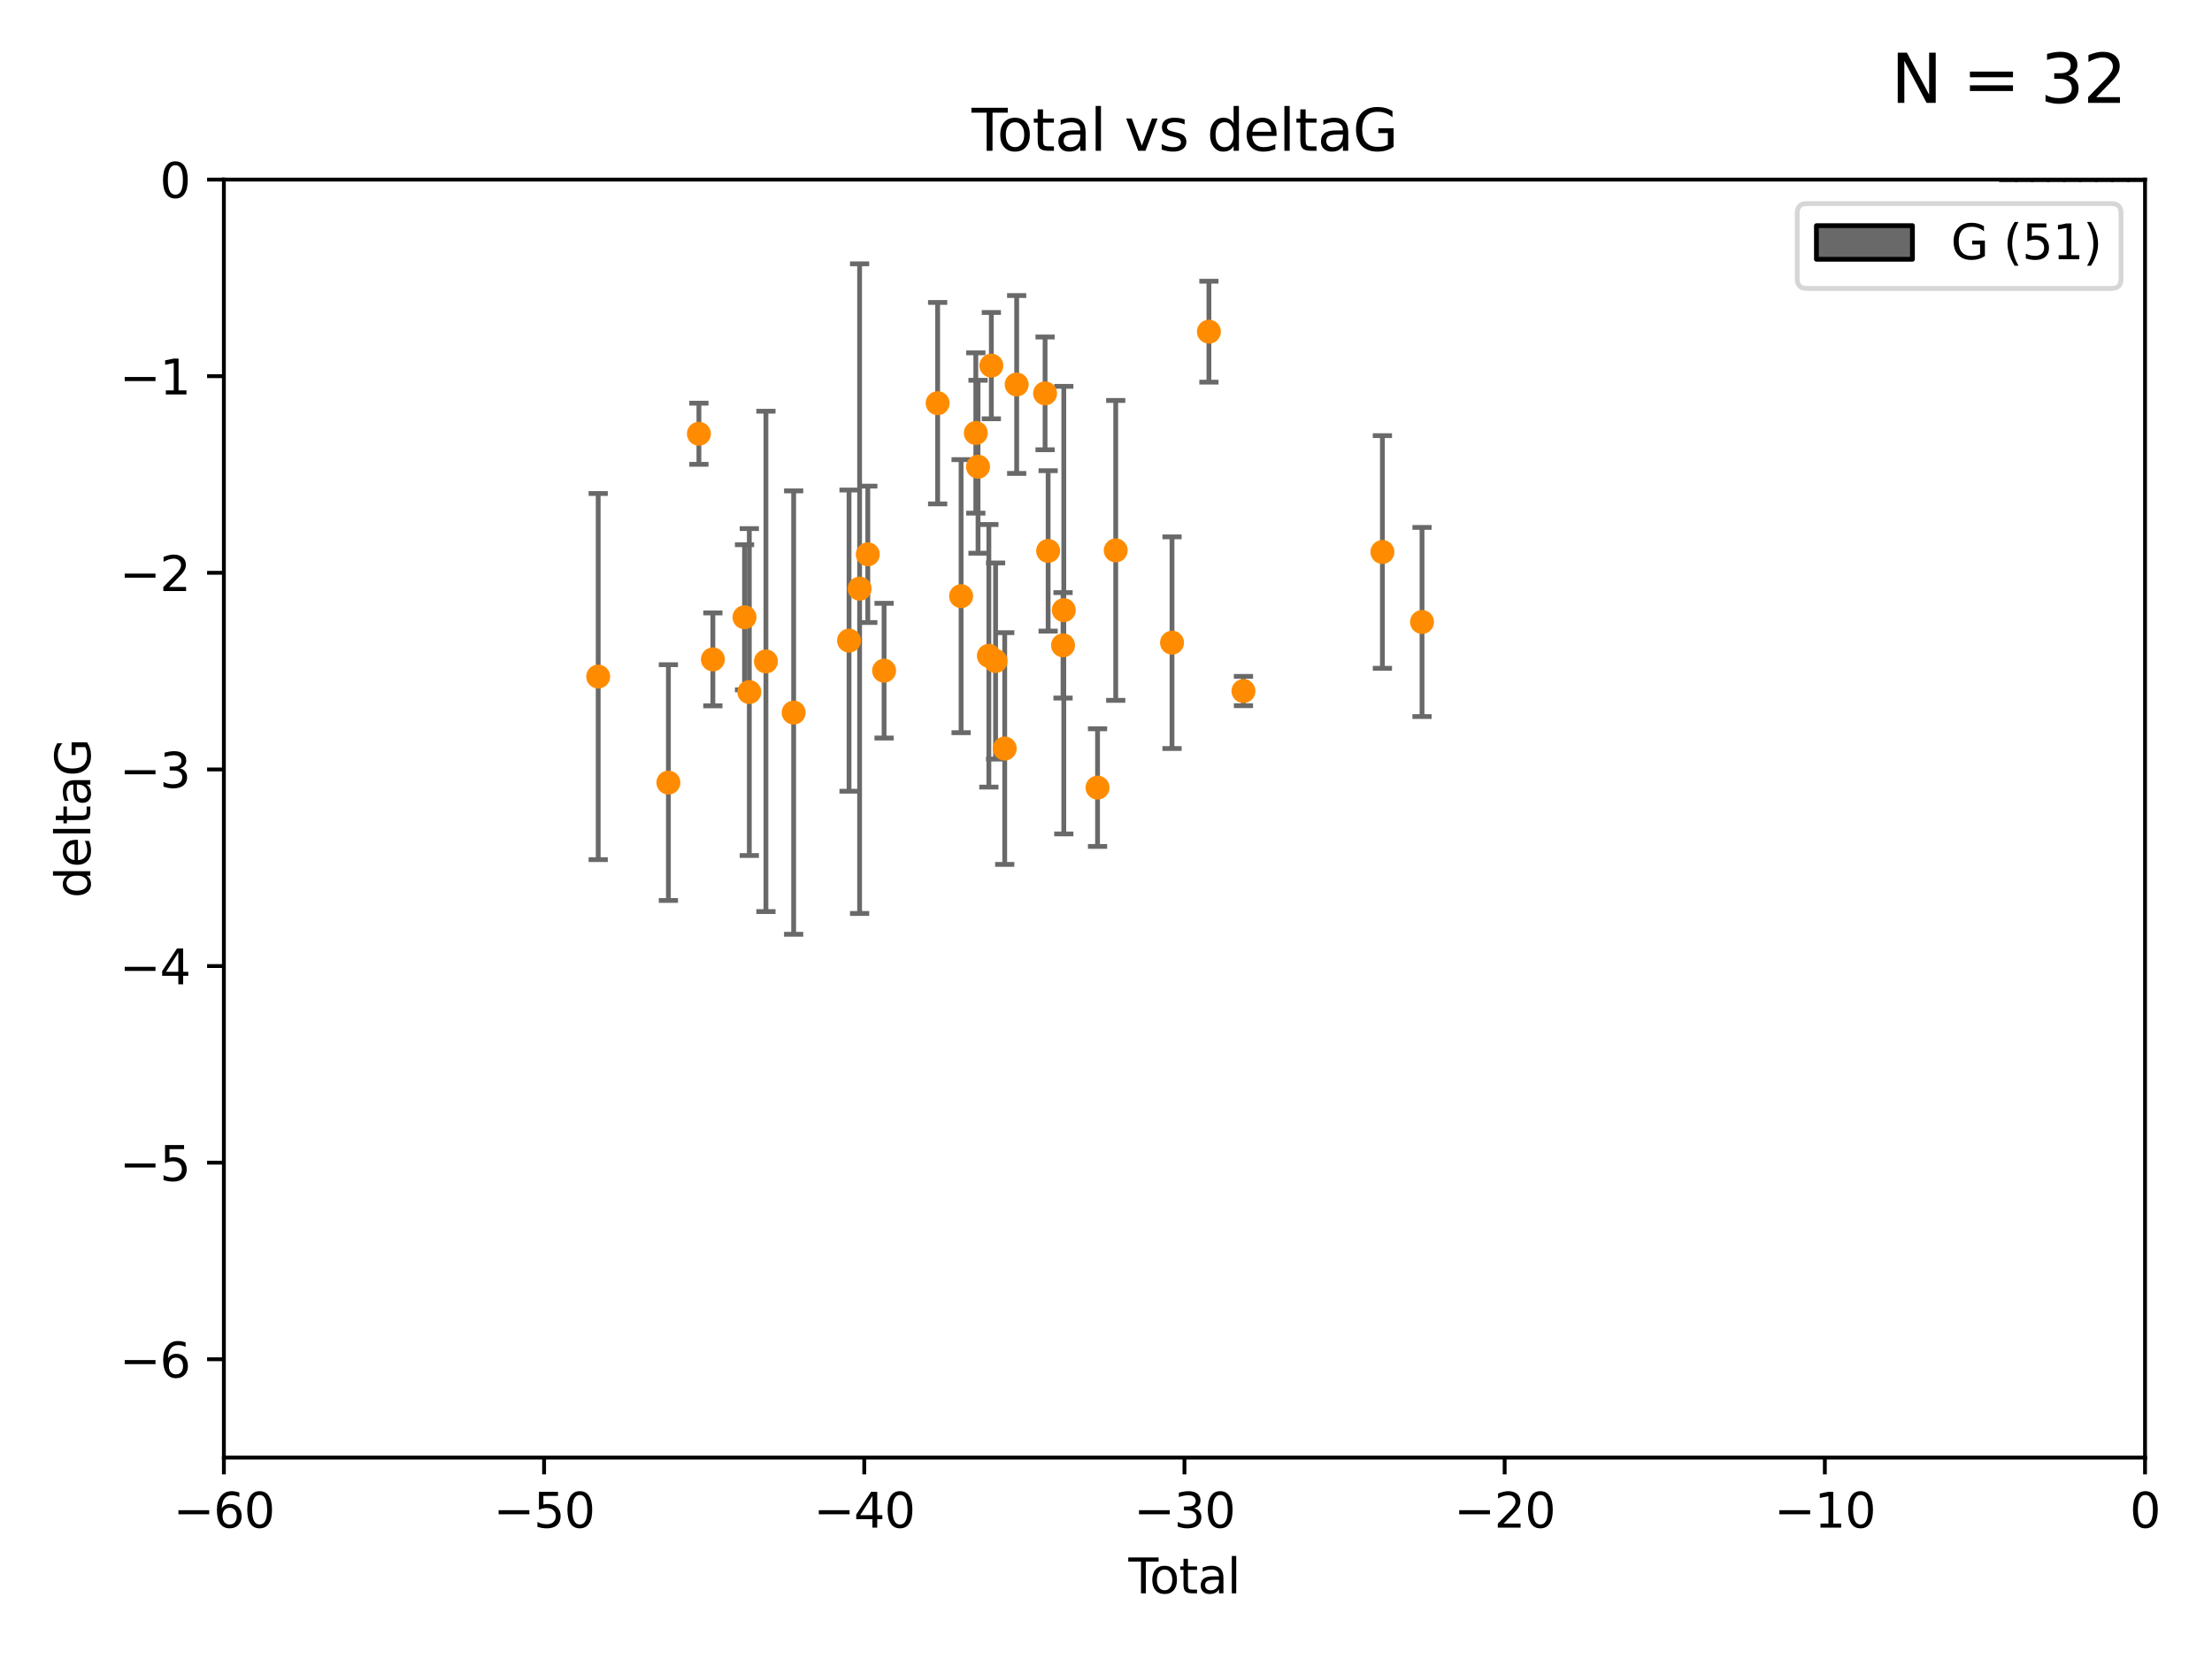 <?xml version="1.0" encoding="utf-8" standalone="no"?>
<!DOCTYPE svg PUBLIC "-//W3C//DTD SVG 1.1//EN"
  "http://www.w3.org/Graphics/SVG/1.1/DTD/svg11.dtd">
<svg xmlns:xlink="http://www.w3.org/1999/xlink" width="460.8pt" height="345.6pt" viewBox="0 0 460.8 345.6" xmlns="http://www.w3.org/2000/svg" version="1.1">
 <defs>
  <style type="text/css">*{stroke-linejoin: round; stroke-linecap: butt}</style>
 </defs>
 <g id="figure_1">
  <g id="patch_1">
   <path d="M 0 345.6 
L 460.8 345.6 
L 460.8 0 
L 0 0 
z
" style="fill: #ffffff"/>
  </g>
  <g id="axes_1">
   <g id="patch_2">
    <path d="M 46.64 303.64 
L 446.85 303.64 
L 446.85 37.411 
L 46.64 37.411 
z
" style="fill: #ffffff"/>
   </g>
   <g id="patch_3">
    <path d="M 416.675 37.411 
L 420.01 37.411 
L 420.01 37.411 
L 416.675 37.411 
z
" clip-path="url(#p5a2408b4a4)" style="fill: #696969; stroke: #000000; stroke-linejoin: miter"/>
   </g>
   <g id="patch_4">
    <path d="M 420.01 37.411 
L 423.345 37.411 
L 423.345 -945.587 
L 420.01 -945.587 
z
" clip-path="url(#p5a2408b4a4)" style="fill: #696969; stroke: #000000; stroke-linejoin: miter"/>
   </g>
   <g id="patch_5">
    <path d="M 423.345 37.411 
L 426.68 37.411 
L 426.68 -372.172 
L 423.345 -372.172 
z
" clip-path="url(#p5a2408b4a4)" style="fill: #696969; stroke: #000000; stroke-linejoin: miter"/>
   </g>
   <g id="patch_6">
    <path d="M 426.68 37.411 
L 430.015 37.411 
L 430.015 -167.38 
L 426.68 -167.38 
z
" clip-path="url(#p5a2408b4a4)" style="fill: #696969; stroke: #000000; stroke-linejoin: miter"/>
   </g>
   <g id="patch_7">
    <path d="M 430.015 37.411 
L 433.35 37.411 
L 433.35 -85.464 
L 430.015 -85.464 
z
" clip-path="url(#p5a2408b4a4)" style="fill: #696969; stroke: #000000; stroke-linejoin: miter"/>
   </g>
   <g id="patch_8">
    <path d="M 433.35 37.411 
L 436.685 37.411 
L 436.685 -44.505 
L 433.35 -44.505 
z
" clip-path="url(#p5a2408b4a4)" style="fill: #696969; stroke: #000000; stroke-linejoin: miter"/>
   </g>
   <g id="patch_9">
    <path d="M 436.685 37.411 
L 440.02 37.411 
L 440.02 -44.505 
L 436.685 -44.505 
z
" clip-path="url(#p5a2408b4a4)" style="fill: #696969; stroke: #000000; stroke-linejoin: miter"/>
   </g>
   <g id="patch_10">
    <path d="M 440.02 37.411 
L 443.355 37.411 
L 443.355 -44.505 
L 440.02 -44.505 
z
" clip-path="url(#p5a2408b4a4)" style="fill: #696969; stroke: #000000; stroke-linejoin: miter"/>
   </g>
   <g id="patch_11">
    <path d="M 443.355 37.411 
L 446.691 37.411 
L 446.691 -85.464 
L 443.355 -85.464 
z
" clip-path="url(#p5a2408b4a4)" style="fill: #696969; stroke: #000000; stroke-linejoin: miter"/>
   </g>
   <g id="PathCollection_1">
    <defs>
     <path id="m3e7335b41a" d="M 0 1.118 
C 0.297 1.118 0.581 1 0.791 0.791 
C 1 0.581 1.118 0.297 1.118 0 
C 1.118 -0.297 1 -0.581 0.791 -0.791 
C 0.581 -1 0.297 -1.118 0 -1.118 
C -0.297 -1.118 -0.581 -1 -0.791 -0.791 
C -1 -0.581 -1.118 -0.297 -1.118 0 
C -1.118 0.297 -1 0.581 -0.791 0.791 
C -0.581 1 -0.297 1.118 0 1.118 
z
" style="stroke: #ff8c00"/>
    </defs>
    <g clip-path="url(#p5a2408b4a4)">
     <use xlink:href="#m3e7335b41a" x="124.615" y="140.944" style="fill: #ff8c00; stroke: #ff8c00"/>
     <use xlink:href="#m3e7335b41a" x="139.238" y="163.027" style="fill: #ff8c00; stroke: #ff8c00"/>
     <use xlink:href="#m3e7335b41a" x="145.596" y="90.356" style="fill: #ff8c00; stroke: #ff8c00"/>
     <use xlink:href="#m3e7335b41a" x="148.505" y="137.361" style="fill: #ff8c00; stroke: #ff8c00"/>
     <use xlink:href="#m3e7335b41a" x="155.1" y="128.589" style="fill: #ff8c00; stroke: #ff8c00"/>
     <use xlink:href="#m3e7335b41a" x="156.096" y="144.168" style="fill: #ff8c00; stroke: #ff8c00"/>
     <use xlink:href="#m3e7335b41a" x="159.559" y="137.783" style="fill: #ff8c00; stroke: #ff8c00"/>
     <use xlink:href="#m3e7335b41a" x="165.332" y="148.445" style="fill: #ff8c00; stroke: #ff8c00"/>
     <use xlink:href="#m3e7335b41a" x="176.872" y="133.454" style="fill: #ff8c00; stroke: #ff8c00"/>
     <use xlink:href="#m3e7335b41a" x="179.071" y="122.627" style="fill: #ff8c00; stroke: #ff8c00"/>
     <use xlink:href="#m3e7335b41a" x="180.778" y="115.476" style="fill: #ff8c00; stroke: #ff8c00"/>
     <use xlink:href="#m3e7335b41a" x="184.171" y="139.714" style="fill: #ff8c00; stroke: #ff8c00"/>
     <use xlink:href="#m3e7335b41a" x="195.329" y="83.988" style="fill: #ff8c00; stroke: #ff8c00"/>
     <use xlink:href="#m3e7335b41a" x="200.215" y="124.187" style="fill: #ff8c00; stroke: #ff8c00"/>
     <use xlink:href="#m3e7335b41a" x="203.279" y="90.2" style="fill: #ff8c00; stroke: #ff8c00"/>
     <use xlink:href="#m3e7335b41a" x="203.742" y="97.228" style="fill: #ff8c00; stroke: #ff8c00"/>
     <use xlink:href="#m3e7335b41a" x="206" y="136.616" style="fill: #ff8c00; stroke: #ff8c00"/>
     <use xlink:href="#m3e7335b41a" x="206.515" y="76.167" style="fill: #ff8c00; stroke: #ff8c00"/>
     <use xlink:href="#m3e7335b41a" x="207.399" y="137.699" style="fill: #ff8c00; stroke: #ff8c00"/>
     <use xlink:href="#m3e7335b41a" x="209.301" y="155.934" style="fill: #ff8c00; stroke: #ff8c00"/>
     <use xlink:href="#m3e7335b41a" x="211.791" y="80.094" style="fill: #ff8c00; stroke: #ff8c00"/>
     <use xlink:href="#m3e7335b41a" x="217.709" y="81.947" style="fill: #ff8c00; stroke: #ff8c00"/>
     <use xlink:href="#m3e7335b41a" x="218.346" y="114.764" style="fill: #ff8c00; stroke: #ff8c00"/>
     <use xlink:href="#m3e7335b41a" x="221.45" y="134.434" style="fill: #ff8c00; stroke: #ff8c00"/>
     <use xlink:href="#m3e7335b41a" x="221.608" y="127.102" style="fill: #ff8c00; stroke: #ff8c00"/>
     <use xlink:href="#m3e7335b41a" x="228.638" y="164.072" style="fill: #ff8c00; stroke: #ff8c00"/>
     <use xlink:href="#m3e7335b41a" x="232.427" y="114.66" style="fill: #ff8c00; stroke: #ff8c00"/>
     <use xlink:href="#m3e7335b41a" x="244.154" y="133.882" style="fill: #ff8c00; stroke: #ff8c00"/>
     <use xlink:href="#m3e7335b41a" x="251.841" y="69.093" style="fill: #ff8c00; stroke: #ff8c00"/>
     <use xlink:href="#m3e7335b41a" x="259.034" y="143.954" style="fill: #ff8c00; stroke: #ff8c00"/>
     <use xlink:href="#m3e7335b41a" x="287.981" y="114.987" style="fill: #ff8c00; stroke: #ff8c00"/>
     <use xlink:href="#m3e7335b41a" x="296.234" y="129.571" style="fill: #ff8c00; stroke: #ff8c00"/>
    </g>
   </g>
   <g id="matplotlib.axis_1">
    <g id="xtick_1">
     <g id="line2d_1">
      <defs>
       <path id="m10e25fdb58" d="M 0 0 
L 0 3.5 
" style="stroke: #000000; stroke-width: 0.8"/>
      </defs>
      <g>
       <use xlink:href="#m10e25fdb58" x="46.64" y="303.64" style="stroke: #000000; stroke-width: 0.8"/>
      </g>
     </g>
     <g id="text_1">
      <!-- −60 -->
      <g transform="translate(36.088 318.238)scale(0.1 -0.1)">
       <defs>
        <path id="DejaVuSans-2212" d="M 678 2272 
L 4684 2272 
L 4684 1741 
L 678 1741 
L 678 2272 
z
" transform="scale(0.016)"/>
        <path id="DejaVuSans-36" d="M 2113 2584 
Q 1688 2584 1439 2293 
Q 1191 2003 1191 1497 
Q 1191 994 1439 701 
Q 1688 409 2113 409 
Q 2538 409 2786 701 
Q 3034 994 3034 1497 
Q 3034 2003 2786 2293 
Q 2538 2584 2113 2584 
z
M 3366 4563 
L 3366 3988 
Q 3128 4100 2886 4159 
Q 2644 4219 2406 4219 
Q 1781 4219 1451 3797 
Q 1122 3375 1075 2522 
Q 1259 2794 1537 2939 
Q 1816 3084 2150 3084 
Q 2853 3084 3261 2657 
Q 3669 2231 3669 1497 
Q 3669 778 3244 343 
Q 2819 -91 2113 -91 
Q 1303 -91 875 529 
Q 447 1150 447 2328 
Q 447 3434 972 4092 
Q 1497 4750 2381 4750 
Q 2619 4750 2861 4703 
Q 3103 4656 3366 4563 
z
" transform="scale(0.016)"/>
        <path id="DejaVuSans-30" d="M 2034 4250 
Q 1547 4250 1301 3770 
Q 1056 3291 1056 2328 
Q 1056 1369 1301 889 
Q 1547 409 2034 409 
Q 2525 409 2770 889 
Q 3016 1369 3016 2328 
Q 3016 3291 2770 3770 
Q 2525 4250 2034 4250 
z
M 2034 4750 
Q 2819 4750 3233 4129 
Q 3647 3509 3647 2328 
Q 3647 1150 3233 529 
Q 2819 -91 2034 -91 
Q 1250 -91 836 529 
Q 422 1150 422 2328 
Q 422 3509 836 4129 
Q 1250 4750 2034 4750 
z
" transform="scale(0.016)"/>
       </defs>
       <use xlink:href="#DejaVuSans-2212"/>
       <use xlink:href="#DejaVuSans-36" x="83.789"/>
       <use xlink:href="#DejaVuSans-30" x="147.412"/>
      </g>
     </g>
    </g>
    <g id="xtick_2">
     <g id="line2d_2">
      <g>
       <use xlink:href="#m10e25fdb58" x="113.342" y="303.64" style="stroke: #000000; stroke-width: 0.8"/>
      </g>
     </g>
     <g id="text_2">
      <!-- −50 -->
      <g transform="translate(102.789 318.238)scale(0.1 -0.1)">
       <defs>
        <path id="DejaVuSans-35" d="M 691 4666 
L 3169 4666 
L 3169 4134 
L 1269 4134 
L 1269 2991 
Q 1406 3038 1543 3061 
Q 1681 3084 1819 3084 
Q 2600 3084 3056 2656 
Q 3513 2228 3513 1497 
Q 3513 744 3044 326 
Q 2575 -91 1722 -91 
Q 1428 -91 1123 -41 
Q 819 9 494 109 
L 494 744 
Q 775 591 1075 516 
Q 1375 441 1709 441 
Q 2250 441 2565 725 
Q 2881 1009 2881 1497 
Q 2881 1984 2565 2268 
Q 2250 2553 1709 2553 
Q 1456 2553 1204 2497 
Q 953 2441 691 2322 
L 691 4666 
z
" transform="scale(0.016)"/>
       </defs>
       <use xlink:href="#DejaVuSans-2212"/>
       <use xlink:href="#DejaVuSans-35" x="83.789"/>
       <use xlink:href="#DejaVuSans-30" x="147.412"/>
      </g>
     </g>
    </g>
    <g id="xtick_3">
     <g id="line2d_3">
      <g>
       <use xlink:href="#m10e25fdb58" x="180.043" y="303.64" style="stroke: #000000; stroke-width: 0.8"/>
      </g>
     </g>
     <g id="text_3">
      <!-- −40 -->
      <g transform="translate(169.491 318.238)scale(0.1 -0.1)">
       <defs>
        <path id="DejaVuSans-34" d="M 2419 4116 
L 825 1625 
L 2419 1625 
L 2419 4116 
z
M 2253 4666 
L 3047 4666 
L 3047 1625 
L 3713 1625 
L 3713 1100 
L 3047 1100 
L 3047 0 
L 2419 0 
L 2419 1100 
L 313 1100 
L 313 1709 
L 2253 4666 
z
" transform="scale(0.016)"/>
       </defs>
       <use xlink:href="#DejaVuSans-2212"/>
       <use xlink:href="#DejaVuSans-34" x="83.789"/>
       <use xlink:href="#DejaVuSans-30" x="147.412"/>
      </g>
     </g>
    </g>
    <g id="xtick_4">
     <g id="line2d_4">
      <g>
       <use xlink:href="#m10e25fdb58" x="246.745" y="303.64" style="stroke: #000000; stroke-width: 0.8"/>
      </g>
     </g>
     <g id="text_4">
      <!-- −30 -->
      <g transform="translate(236.193 318.238)scale(0.1 -0.1)">
       <defs>
        <path id="DejaVuSans-33" d="M 2597 2516 
Q 3050 2419 3304 2112 
Q 3559 1806 3559 1356 
Q 3559 666 3084 287 
Q 2609 -91 1734 -91 
Q 1441 -91 1130 -33 
Q 819 25 488 141 
L 488 750 
Q 750 597 1062 519 
Q 1375 441 1716 441 
Q 2309 441 2620 675 
Q 2931 909 2931 1356 
Q 2931 1769 2642 2001 
Q 2353 2234 1838 2234 
L 1294 2234 
L 1294 2753 
L 1863 2753 
Q 2328 2753 2575 2939 
Q 2822 3125 2822 3475 
Q 2822 3834 2567 4026 
Q 2313 4219 1838 4219 
Q 1578 4219 1281 4162 
Q 984 4106 628 3988 
L 628 4550 
Q 988 4650 1302 4700 
Q 1616 4750 1894 4750 
Q 2613 4750 3031 4423 
Q 3450 4097 3450 3541 
Q 3450 3153 3228 2886 
Q 3006 2619 2597 2516 
z
" transform="scale(0.016)"/>
       </defs>
       <use xlink:href="#DejaVuSans-2212"/>
       <use xlink:href="#DejaVuSans-33" x="83.789"/>
       <use xlink:href="#DejaVuSans-30" x="147.412"/>
      </g>
     </g>
    </g>
    <g id="xtick_5">
     <g id="line2d_5">
      <g>
       <use xlink:href="#m10e25fdb58" x="313.447" y="303.64" style="stroke: #000000; stroke-width: 0.8"/>
      </g>
     </g>
     <g id="text_5">
      <!-- −20 -->
      <g transform="translate(302.894 318.238)scale(0.1 -0.1)">
       <defs>
        <path id="DejaVuSans-32" d="M 1228 531 
L 3431 531 
L 3431 0 
L 469 0 
L 469 531 
Q 828 903 1448 1529 
Q 2069 2156 2228 2338 
Q 2531 2678 2651 2914 
Q 2772 3150 2772 3378 
Q 2772 3750 2511 3984 
Q 2250 4219 1831 4219 
Q 1534 4219 1204 4116 
Q 875 4013 500 3803 
L 500 4441 
Q 881 4594 1212 4672 
Q 1544 4750 1819 4750 
Q 2544 4750 2975 4387 
Q 3406 4025 3406 3419 
Q 3406 3131 3298 2873 
Q 3191 2616 2906 2266 
Q 2828 2175 2409 1742 
Q 1991 1309 1228 531 
z
" transform="scale(0.016)"/>
       </defs>
       <use xlink:href="#DejaVuSans-2212"/>
       <use xlink:href="#DejaVuSans-32" x="83.789"/>
       <use xlink:href="#DejaVuSans-30" x="147.412"/>
      </g>
     </g>
    </g>
    <g id="xtick_6">
     <g id="line2d_6">
      <g>
       <use xlink:href="#m10e25fdb58" x="380.148" y="303.64" style="stroke: #000000; stroke-width: 0.8"/>
      </g>
     </g>
     <g id="text_6">
      <!-- −10 -->
      <g transform="translate(369.596 318.238)scale(0.1 -0.1)">
       <defs>
        <path id="DejaVuSans-31" d="M 794 531 
L 1825 531 
L 1825 4091 
L 703 3866 
L 703 4441 
L 1819 4666 
L 2450 4666 
L 2450 531 
L 3481 531 
L 3481 0 
L 794 0 
L 794 531 
z
" transform="scale(0.016)"/>
       </defs>
       <use xlink:href="#DejaVuSans-2212"/>
       <use xlink:href="#DejaVuSans-31" x="83.789"/>
       <use xlink:href="#DejaVuSans-30" x="147.412"/>
      </g>
     </g>
    </g>
    <g id="xtick_7">
     <g id="line2d_7">
      <g>
       <use xlink:href="#m10e25fdb58" x="446.85" y="303.64" style="stroke: #000000; stroke-width: 0.8"/>
      </g>
     </g>
     <g id="text_7">
      <!-- 0 -->
      <g transform="translate(443.669 318.238)scale(0.1 -0.1)">
       <use xlink:href="#DejaVuSans-30"/>
      </g>
     </g>
    </g>
    <g id="text_8">
     <!-- Total -->
     <g transform="translate(235.068 331.917)scale(0.1 -0.1)">
      <defs>
       <path id="DejaVuSans-54" d="M -19 4666 
L 3928 4666 
L 3928 4134 
L 2272 4134 
L 2272 0 
L 1638 0 
L 1638 4134 
L -19 4134 
L -19 4666 
z
" transform="scale(0.016)"/>
       <path id="DejaVuSans-6f" d="M 1959 3097 
Q 1497 3097 1228 2736 
Q 959 2375 959 1747 
Q 959 1119 1226 758 
Q 1494 397 1959 397 
Q 2419 397 2687 759 
Q 2956 1122 2956 1747 
Q 2956 2369 2687 2733 
Q 2419 3097 1959 3097 
z
M 1959 3584 
Q 2709 3584 3137 3096 
Q 3566 2609 3566 1747 
Q 3566 888 3137 398 
Q 2709 -91 1959 -91 
Q 1206 -91 779 398 
Q 353 888 353 1747 
Q 353 2609 779 3096 
Q 1206 3584 1959 3584 
z
" transform="scale(0.016)"/>
       <path id="DejaVuSans-74" d="M 1172 4494 
L 1172 3500 
L 2356 3500 
L 2356 3053 
L 1172 3053 
L 1172 1153 
Q 1172 725 1289 603 
Q 1406 481 1766 481 
L 2356 481 
L 2356 0 
L 1766 0 
Q 1100 0 847 248 
Q 594 497 594 1153 
L 594 3053 
L 172 3053 
L 172 3500 
L 594 3500 
L 594 4494 
L 1172 4494 
z
" transform="scale(0.016)"/>
       <path id="DejaVuSans-61" d="M 2194 1759 
Q 1497 1759 1228 1600 
Q 959 1441 959 1056 
Q 959 750 1161 570 
Q 1363 391 1709 391 
Q 2188 391 2477 730 
Q 2766 1069 2766 1631 
L 2766 1759 
L 2194 1759 
z
M 3341 1997 
L 3341 0 
L 2766 0 
L 2766 531 
Q 2569 213 2275 61 
Q 1981 -91 1556 -91 
Q 1019 -91 701 211 
Q 384 513 384 1019 
Q 384 1609 779 1909 
Q 1175 2209 1959 2209 
L 2766 2209 
L 2766 2266 
Q 2766 2663 2505 2880 
Q 2244 3097 1772 3097 
Q 1472 3097 1187 3025 
Q 903 2953 641 2809 
L 641 3341 
Q 956 3463 1253 3523 
Q 1550 3584 1831 3584 
Q 2591 3584 2966 3190 
Q 3341 2797 3341 1997 
z
" transform="scale(0.016)"/>
       <path id="DejaVuSans-6c" d="M 603 4863 
L 1178 4863 
L 1178 0 
L 603 0 
L 603 4863 
z
" transform="scale(0.016)"/>
      </defs>
      <use xlink:href="#DejaVuSans-54"/>
      <use xlink:href="#DejaVuSans-6f" x="44.084"/>
      <use xlink:href="#DejaVuSans-74" x="105.266"/>
      <use xlink:href="#DejaVuSans-61" x="144.475"/>
      <use xlink:href="#DejaVuSans-6c" x="205.754"/>
     </g>
    </g>
   </g>
   <g id="matplotlib.axis_2">
    <g id="ytick_1">
     <g id="line2d_8">
      <defs>
       <path id="m4f1dc52a0e" d="M 0 0 
L -3.5 0 
" style="stroke: #000000; stroke-width: 0.8"/>
      </defs>
      <g>
       <use xlink:href="#m4f1dc52a0e" x="46.64" y="283.161" style="stroke: #000000; stroke-width: 0.8"/>
      </g>
     </g>
     <g id="text_9">
      <!-- −6 -->
      <g transform="translate(24.898 286.96)scale(0.1 -0.1)">
       <use xlink:href="#DejaVuSans-2212"/>
       <use xlink:href="#DejaVuSans-36" x="83.789"/>
      </g>
     </g>
    </g>
    <g id="ytick_2">
     <g id="line2d_9">
      <g>
       <use xlink:href="#m4f1dc52a0e" x="46.64" y="242.203" style="stroke: #000000; stroke-width: 0.8"/>
      </g>
     </g>
     <g id="text_10">
      <!-- −5 -->
      <g transform="translate(24.898 246.002)scale(0.1 -0.1)">
       <use xlink:href="#DejaVuSans-2212"/>
       <use xlink:href="#DejaVuSans-35" x="83.789"/>
      </g>
     </g>
    </g>
    <g id="ytick_3">
     <g id="line2d_10">
      <g>
       <use xlink:href="#m4f1dc52a0e" x="46.64" y="201.244" style="stroke: #000000; stroke-width: 0.8"/>
      </g>
     </g>
     <g id="text_11">
      <!-- −4 -->
      <g transform="translate(24.898 205.044)scale(0.1 -0.1)">
       <use xlink:href="#DejaVuSans-2212"/>
       <use xlink:href="#DejaVuSans-34" x="83.789"/>
      </g>
     </g>
    </g>
    <g id="ytick_4">
     <g id="line2d_11">
      <g>
       <use xlink:href="#m4f1dc52a0e" x="46.64" y="160.286" style="stroke: #000000; stroke-width: 0.8"/>
      </g>
     </g>
     <g id="text_12">
      <!-- −3 -->
      <g transform="translate(24.898 164.085)scale(0.1 -0.1)">
       <use xlink:href="#DejaVuSans-2212"/>
       <use xlink:href="#DejaVuSans-33" x="83.789"/>
      </g>
     </g>
    </g>
    <g id="ytick_5">
     <g id="line2d_12">
      <g>
       <use xlink:href="#m4f1dc52a0e" x="46.64" y="119.328" style="stroke: #000000; stroke-width: 0.8"/>
      </g>
     </g>
     <g id="text_13">
      <!-- −2 -->
      <g transform="translate(24.898 123.127)scale(0.1 -0.1)">
       <use xlink:href="#DejaVuSans-2212"/>
       <use xlink:href="#DejaVuSans-32" x="83.789"/>
      </g>
     </g>
    </g>
    <g id="ytick_6">
     <g id="line2d_13">
      <g>
       <use xlink:href="#m4f1dc52a0e" x="46.64" y="78.369" style="stroke: #000000; stroke-width: 0.8"/>
      </g>
     </g>
     <g id="text_14">
      <!-- −1 -->
      <g transform="translate(24.898 82.169)scale(0.1 -0.1)">
       <use xlink:href="#DejaVuSans-2212"/>
       <use xlink:href="#DejaVuSans-31" x="83.789"/>
      </g>
     </g>
    </g>
    <g id="ytick_7">
     <g id="line2d_14">
      <g>
       <use xlink:href="#m4f1dc52a0e" x="46.64" y="37.411" style="stroke: #000000; stroke-width: 0.8"/>
      </g>
     </g>
     <g id="text_15">
      <!-- 0 -->
      <g transform="translate(33.278 41.21)scale(0.1 -0.1)">
       <use xlink:href="#DejaVuSans-30"/>
      </g>
     </g>
    </g>
    <g id="text_16">
     <!-- deltaG -->
     <g transform="translate(18.818 187.064)rotate(-90)scale(0.1 -0.1)">
      <defs>
       <path id="DejaVuSans-64" d="M 2906 2969 
L 2906 4863 
L 3481 4863 
L 3481 0 
L 2906 0 
L 2906 525 
Q 2725 213 2448 61 
Q 2172 -91 1784 -91 
Q 1150 -91 751 415 
Q 353 922 353 1747 
Q 353 2572 751 3078 
Q 1150 3584 1784 3584 
Q 2172 3584 2448 3432 
Q 2725 3281 2906 2969 
z
M 947 1747 
Q 947 1113 1208 752 
Q 1469 391 1925 391 
Q 2381 391 2643 752 
Q 2906 1113 2906 1747 
Q 2906 2381 2643 2742 
Q 2381 3103 1925 3103 
Q 1469 3103 1208 2742 
Q 947 2381 947 1747 
z
" transform="scale(0.016)"/>
       <path id="DejaVuSans-65" d="M 3597 1894 
L 3597 1613 
L 953 1613 
Q 991 1019 1311 708 
Q 1631 397 2203 397 
Q 2534 397 2845 478 
Q 3156 559 3463 722 
L 3463 178 
Q 3153 47 2828 -22 
Q 2503 -91 2169 -91 
Q 1331 -91 842 396 
Q 353 884 353 1716 
Q 353 2575 817 3079 
Q 1281 3584 2069 3584 
Q 2775 3584 3186 3129 
Q 3597 2675 3597 1894 
z
M 3022 2063 
Q 3016 2534 2758 2815 
Q 2500 3097 2075 3097 
Q 1594 3097 1305 2825 
Q 1016 2553 972 2059 
L 3022 2063 
z
" transform="scale(0.016)"/>
       <path id="DejaVuSans-47" d="M 3809 666 
L 3809 1919 
L 2778 1919 
L 2778 2438 
L 4434 2438 
L 4434 434 
Q 4069 175 3628 42 
Q 3188 -91 2688 -91 
Q 1594 -91 976 548 
Q 359 1188 359 2328 
Q 359 3472 976 4111 
Q 1594 4750 2688 4750 
Q 3144 4750 3555 4637 
Q 3966 4525 4313 4306 
L 4313 3634 
Q 3963 3931 3569 4081 
Q 3175 4231 2741 4231 
Q 1884 4231 1454 3753 
Q 1025 3275 1025 2328 
Q 1025 1384 1454 906 
Q 1884 428 2741 428 
Q 3075 428 3337 486 
Q 3600 544 3809 666 
z
" transform="scale(0.016)"/>
      </defs>
      <use xlink:href="#DejaVuSans-64"/>
      <use xlink:href="#DejaVuSans-65" x="63.477"/>
      <use xlink:href="#DejaVuSans-6c" x="125"/>
      <use xlink:href="#DejaVuSans-74" x="152.783"/>
      <use xlink:href="#DejaVuSans-61" x="191.992"/>
      <use xlink:href="#DejaVuSans-47" x="253.271"/>
     </g>
    </g>
   </g>
   <g id="LineCollection_1">
    <path d="M 124.615 179.078 
L 124.615 102.809 
" clip-path="url(#p5a2408b4a4)" style="fill: none; stroke: #696969"/>
    <path d="M 139.238 187.583 
L 139.238 138.47 
" clip-path="url(#p5a2408b4a4)" style="fill: none; stroke: #696969"/>
    <path d="M 145.596 96.725 
L 145.596 83.987 
" clip-path="url(#p5a2408b4a4)" style="fill: none; stroke: #696969"/>
    <path d="M 148.505 147.037 
L 148.505 127.686 
" clip-path="url(#p5a2408b4a4)" style="fill: none; stroke: #696969"/>
    <path d="M 155.1 143.707 
L 155.1 113.471 
" clip-path="url(#p5a2408b4a4)" style="fill: none; stroke: #696969"/>
    <path d="M 156.096 178.218 
L 156.096 110.118 
" clip-path="url(#p5a2408b4a4)" style="fill: none; stroke: #696969"/>
    <path d="M 159.559 189.901 
L 159.559 85.666 
" clip-path="url(#p5a2408b4a4)" style="fill: none; stroke: #696969"/>
    <path d="M 165.332 194.63 
L 165.332 102.261 
" clip-path="url(#p5a2408b4a4)" style="fill: none; stroke: #696969"/>
    <path d="M 176.872 164.824 
L 176.872 102.083 
" clip-path="url(#p5a2408b4a4)" style="fill: none; stroke: #696969"/>
    <path d="M 179.071 190.293 
L 179.071 54.962 
" clip-path="url(#p5a2408b4a4)" style="fill: none; stroke: #696969"/>
    <path d="M 180.778 129.683 
L 180.778 101.27 
" clip-path="url(#p5a2408b4a4)" style="fill: none; stroke: #696969"/>
    <path d="M 184.171 153.746 
L 184.171 125.683 
" clip-path="url(#p5a2408b4a4)" style="fill: none; stroke: #696969"/>
    <path d="M 195.329 104.967 
L 195.329 63.009 
" clip-path="url(#p5a2408b4a4)" style="fill: none; stroke: #696969"/>
    <path d="M 200.215 152.628 
L 200.215 95.746 
" clip-path="url(#p5a2408b4a4)" style="fill: none; stroke: #696969"/>
    <path d="M 203.279 106.903 
L 203.279 73.497 
" clip-path="url(#p5a2408b4a4)" style="fill: none; stroke: #696969"/>
    <path d="M 203.742 115.243 
L 203.742 79.213 
" clip-path="url(#p5a2408b4a4)" style="fill: none; stroke: #696969"/>
    <path d="M 206 163.967 
L 206 109.266 
" clip-path="url(#p5a2408b4a4)" style="fill: none; stroke: #696969"/>
    <path d="M 206.515 87.237 
L 206.515 65.098 
" clip-path="url(#p5a2408b4a4)" style="fill: none; stroke: #696969"/>
    <path d="M 207.399 158.129 
L 207.399 117.269 
" clip-path="url(#p5a2408b4a4)" style="fill: none; stroke: #696969"/>
    <path d="M 209.301 180.07 
L 209.301 131.798 
" clip-path="url(#p5a2408b4a4)" style="fill: none; stroke: #696969"/>
    <path d="M 211.791 98.622 
L 211.791 61.566 
" clip-path="url(#p5a2408b4a4)" style="fill: none; stroke: #696969"/>
    <path d="M 217.709 93.693 
L 217.709 70.2 
" clip-path="url(#p5a2408b4a4)" style="fill: none; stroke: #696969"/>
    <path d="M 218.346 131.471 
L 218.346 98.056 
" clip-path="url(#p5a2408b4a4)" style="fill: none; stroke: #696969"/>
    <path d="M 221.45 145.417 
L 221.45 123.45 
" clip-path="url(#p5a2408b4a4)" style="fill: none; stroke: #696969"/>
    <path d="M 221.608 173.719 
L 221.608 80.484 
" clip-path="url(#p5a2408b4a4)" style="fill: none; stroke: #696969"/>
    <path d="M 228.638 176.324 
L 228.638 151.82 
" clip-path="url(#p5a2408b4a4)" style="fill: none; stroke: #696969"/>
    <path d="M 232.427 145.895 
L 232.427 83.425 
" clip-path="url(#p5a2408b4a4)" style="fill: none; stroke: #696969"/>
    <path d="M 244.154 155.925 
L 244.154 111.839 
" clip-path="url(#p5a2408b4a4)" style="fill: none; stroke: #696969"/>
    <path d="M 251.841 79.606 
L 251.841 58.581 
" clip-path="url(#p5a2408b4a4)" style="fill: none; stroke: #696969"/>
    <path d="M 259.034 147.011 
L 259.034 140.897 
" clip-path="url(#p5a2408b4a4)" style="fill: none; stroke: #696969"/>
    <path d="M 287.981 139.218 
L 287.981 90.757 
" clip-path="url(#p5a2408b4a4)" style="fill: none; stroke: #696969"/>
    <path d="M 296.234 149.267 
L 296.234 109.876 
" clip-path="url(#p5a2408b4a4)" style="fill: none; stroke: #696969"/>
   </g>
   <g id="line2d_15">
    <defs>
     <path id="md03ead9bd2" d="M 2 0 
L -2 -0 
" style="stroke: #696969"/>
    </defs>
    <g clip-path="url(#p5a2408b4a4)">
     <use xlink:href="#md03ead9bd2" x="124.615" y="179.078" style="fill: #696969; stroke: #696969"/>
     <use xlink:href="#md03ead9bd2" x="139.238" y="187.583" style="fill: #696969; stroke: #696969"/>
     <use xlink:href="#md03ead9bd2" x="145.596" y="96.725" style="fill: #696969; stroke: #696969"/>
     <use xlink:href="#md03ead9bd2" x="148.505" y="147.037" style="fill: #696969; stroke: #696969"/>
     <use xlink:href="#md03ead9bd2" x="155.1" y="143.707" style="fill: #696969; stroke: #696969"/>
     <use xlink:href="#md03ead9bd2" x="156.096" y="178.218" style="fill: #696969; stroke: #696969"/>
     <use xlink:href="#md03ead9bd2" x="159.559" y="189.901" style="fill: #696969; stroke: #696969"/>
     <use xlink:href="#md03ead9bd2" x="165.332" y="194.63" style="fill: #696969; stroke: #696969"/>
     <use xlink:href="#md03ead9bd2" x="176.872" y="164.824" style="fill: #696969; stroke: #696969"/>
     <use xlink:href="#md03ead9bd2" x="179.071" y="190.293" style="fill: #696969; stroke: #696969"/>
     <use xlink:href="#md03ead9bd2" x="180.778" y="129.683" style="fill: #696969; stroke: #696969"/>
     <use xlink:href="#md03ead9bd2" x="184.171" y="153.746" style="fill: #696969; stroke: #696969"/>
     <use xlink:href="#md03ead9bd2" x="195.329" y="104.967" style="fill: #696969; stroke: #696969"/>
     <use xlink:href="#md03ead9bd2" x="200.215" y="152.628" style="fill: #696969; stroke: #696969"/>
     <use xlink:href="#md03ead9bd2" x="203.279" y="106.903" style="fill: #696969; stroke: #696969"/>
     <use xlink:href="#md03ead9bd2" x="203.742" y="115.243" style="fill: #696969; stroke: #696969"/>
     <use xlink:href="#md03ead9bd2" x="206" y="163.967" style="fill: #696969; stroke: #696969"/>
     <use xlink:href="#md03ead9bd2" x="206.515" y="87.237" style="fill: #696969; stroke: #696969"/>
     <use xlink:href="#md03ead9bd2" x="207.399" y="158.129" style="fill: #696969; stroke: #696969"/>
     <use xlink:href="#md03ead9bd2" x="209.301" y="180.07" style="fill: #696969; stroke: #696969"/>
     <use xlink:href="#md03ead9bd2" x="211.791" y="98.622" style="fill: #696969; stroke: #696969"/>
     <use xlink:href="#md03ead9bd2" x="217.709" y="93.693" style="fill: #696969; stroke: #696969"/>
     <use xlink:href="#md03ead9bd2" x="218.346" y="131.471" style="fill: #696969; stroke: #696969"/>
     <use xlink:href="#md03ead9bd2" x="221.45" y="145.417" style="fill: #696969; stroke: #696969"/>
     <use xlink:href="#md03ead9bd2" x="221.608" y="173.719" style="fill: #696969; stroke: #696969"/>
     <use xlink:href="#md03ead9bd2" x="228.638" y="176.324" style="fill: #696969; stroke: #696969"/>
     <use xlink:href="#md03ead9bd2" x="232.427" y="145.895" style="fill: #696969; stroke: #696969"/>
     <use xlink:href="#md03ead9bd2" x="244.154" y="155.925" style="fill: #696969; stroke: #696969"/>
     <use xlink:href="#md03ead9bd2" x="251.841" y="79.606" style="fill: #696969; stroke: #696969"/>
     <use xlink:href="#md03ead9bd2" x="259.034" y="147.011" style="fill: #696969; stroke: #696969"/>
     <use xlink:href="#md03ead9bd2" x="287.981" y="139.218" style="fill: #696969; stroke: #696969"/>
     <use xlink:href="#md03ead9bd2" x="296.234" y="149.267" style="fill: #696969; stroke: #696969"/>
    </g>
   </g>
   <g id="line2d_16">
    <g clip-path="url(#p5a2408b4a4)">
     <use xlink:href="#md03ead9bd2" x="124.615" y="102.809" style="fill: #696969; stroke: #696969"/>
     <use xlink:href="#md03ead9bd2" x="139.238" y="138.47" style="fill: #696969; stroke: #696969"/>
     <use xlink:href="#md03ead9bd2" x="145.596" y="83.987" style="fill: #696969; stroke: #696969"/>
     <use xlink:href="#md03ead9bd2" x="148.505" y="127.686" style="fill: #696969; stroke: #696969"/>
     <use xlink:href="#md03ead9bd2" x="155.1" y="113.471" style="fill: #696969; stroke: #696969"/>
     <use xlink:href="#md03ead9bd2" x="156.096" y="110.118" style="fill: #696969; stroke: #696969"/>
     <use xlink:href="#md03ead9bd2" x="159.559" y="85.666" style="fill: #696969; stroke: #696969"/>
     <use xlink:href="#md03ead9bd2" x="165.332" y="102.261" style="fill: #696969; stroke: #696969"/>
     <use xlink:href="#md03ead9bd2" x="176.872" y="102.083" style="fill: #696969; stroke: #696969"/>
     <use xlink:href="#md03ead9bd2" x="179.071" y="54.962" style="fill: #696969; stroke: #696969"/>
     <use xlink:href="#md03ead9bd2" x="180.778" y="101.27" style="fill: #696969; stroke: #696969"/>
     <use xlink:href="#md03ead9bd2" x="184.171" y="125.683" style="fill: #696969; stroke: #696969"/>
     <use xlink:href="#md03ead9bd2" x="195.329" y="63.009" style="fill: #696969; stroke: #696969"/>
     <use xlink:href="#md03ead9bd2" x="200.215" y="95.746" style="fill: #696969; stroke: #696969"/>
     <use xlink:href="#md03ead9bd2" x="203.279" y="73.497" style="fill: #696969; stroke: #696969"/>
     <use xlink:href="#md03ead9bd2" x="203.742" y="79.213" style="fill: #696969; stroke: #696969"/>
     <use xlink:href="#md03ead9bd2" x="206" y="109.266" style="fill: #696969; stroke: #696969"/>
     <use xlink:href="#md03ead9bd2" x="206.515" y="65.098" style="fill: #696969; stroke: #696969"/>
     <use xlink:href="#md03ead9bd2" x="207.399" y="117.269" style="fill: #696969; stroke: #696969"/>
     <use xlink:href="#md03ead9bd2" x="209.301" y="131.798" style="fill: #696969; stroke: #696969"/>
     <use xlink:href="#md03ead9bd2" x="211.791" y="61.566" style="fill: #696969; stroke: #696969"/>
     <use xlink:href="#md03ead9bd2" x="217.709" y="70.2" style="fill: #696969; stroke: #696969"/>
     <use xlink:href="#md03ead9bd2" x="218.346" y="98.056" style="fill: #696969; stroke: #696969"/>
     <use xlink:href="#md03ead9bd2" x="221.45" y="123.45" style="fill: #696969; stroke: #696969"/>
     <use xlink:href="#md03ead9bd2" x="221.608" y="80.484" style="fill: #696969; stroke: #696969"/>
     <use xlink:href="#md03ead9bd2" x="228.638" y="151.82" style="fill: #696969; stroke: #696969"/>
     <use xlink:href="#md03ead9bd2" x="232.427" y="83.425" style="fill: #696969; stroke: #696969"/>
     <use xlink:href="#md03ead9bd2" x="244.154" y="111.839" style="fill: #696969; stroke: #696969"/>
     <use xlink:href="#md03ead9bd2" x="251.841" y="58.581" style="fill: #696969; stroke: #696969"/>
     <use xlink:href="#md03ead9bd2" x="259.034" y="140.897" style="fill: #696969; stroke: #696969"/>
     <use xlink:href="#md03ead9bd2" x="287.981" y="90.757" style="fill: #696969; stroke: #696969"/>
     <use xlink:href="#md03ead9bd2" x="296.234" y="109.876" style="fill: #696969; stroke: #696969"/>
    </g>
   </g>
   <g id="line2d_17">
    <defs>
     <path id="m5c5b359d41" d="M 0 2 
C 0.53 2 1.039 1.789 1.414 1.414 
C 1.789 1.039 2 0.53 2 0 
C 2 -0.53 1.789 -1.039 1.414 -1.414 
C 1.039 -1.789 0.53 -2 0 -2 
C -0.53 -2 -1.039 -1.789 -1.414 -1.414 
C -1.789 -1.039 -2 -0.53 -2 0 
C -2 0.53 -1.789 1.039 -1.414 1.414 
C -1.039 1.789 -0.53 2 0 2 
z
" style="stroke: #ff8c00"/>
    </defs>
    <g clip-path="url(#p5a2408b4a4)">
     <use xlink:href="#m5c5b359d41" x="124.615" y="140.944" style="fill: #ff8c00; stroke: #ff8c00"/>
     <use xlink:href="#m5c5b359d41" x="139.238" y="163.027" style="fill: #ff8c00; stroke: #ff8c00"/>
     <use xlink:href="#m5c5b359d41" x="145.596" y="90.356" style="fill: #ff8c00; stroke: #ff8c00"/>
     <use xlink:href="#m5c5b359d41" x="148.505" y="137.361" style="fill: #ff8c00; stroke: #ff8c00"/>
     <use xlink:href="#m5c5b359d41" x="155.1" y="128.589" style="fill: #ff8c00; stroke: #ff8c00"/>
     <use xlink:href="#m5c5b359d41" x="156.096" y="144.168" style="fill: #ff8c00; stroke: #ff8c00"/>
     <use xlink:href="#m5c5b359d41" x="159.559" y="137.783" style="fill: #ff8c00; stroke: #ff8c00"/>
     <use xlink:href="#m5c5b359d41" x="165.332" y="148.445" style="fill: #ff8c00; stroke: #ff8c00"/>
     <use xlink:href="#m5c5b359d41" x="176.872" y="133.454" style="fill: #ff8c00; stroke: #ff8c00"/>
     <use xlink:href="#m5c5b359d41" x="179.071" y="122.627" style="fill: #ff8c00; stroke: #ff8c00"/>
     <use xlink:href="#m5c5b359d41" x="180.778" y="115.476" style="fill: #ff8c00; stroke: #ff8c00"/>
     <use xlink:href="#m5c5b359d41" x="184.171" y="139.714" style="fill: #ff8c00; stroke: #ff8c00"/>
     <use xlink:href="#m5c5b359d41" x="195.329" y="83.988" style="fill: #ff8c00; stroke: #ff8c00"/>
     <use xlink:href="#m5c5b359d41" x="200.215" y="124.187" style="fill: #ff8c00; stroke: #ff8c00"/>
     <use xlink:href="#m5c5b359d41" x="203.279" y="90.2" style="fill: #ff8c00; stroke: #ff8c00"/>
     <use xlink:href="#m5c5b359d41" x="203.742" y="97.228" style="fill: #ff8c00; stroke: #ff8c00"/>
     <use xlink:href="#m5c5b359d41" x="206" y="136.616" style="fill: #ff8c00; stroke: #ff8c00"/>
     <use xlink:href="#m5c5b359d41" x="206.515" y="76.167" style="fill: #ff8c00; stroke: #ff8c00"/>
     <use xlink:href="#m5c5b359d41" x="207.399" y="137.699" style="fill: #ff8c00; stroke: #ff8c00"/>
     <use xlink:href="#m5c5b359d41" x="209.301" y="155.934" style="fill: #ff8c00; stroke: #ff8c00"/>
     <use xlink:href="#m5c5b359d41" x="211.791" y="80.094" style="fill: #ff8c00; stroke: #ff8c00"/>
     <use xlink:href="#m5c5b359d41" x="217.709" y="81.947" style="fill: #ff8c00; stroke: #ff8c00"/>
     <use xlink:href="#m5c5b359d41" x="218.346" y="114.764" style="fill: #ff8c00; stroke: #ff8c00"/>
     <use xlink:href="#m5c5b359d41" x="221.45" y="134.434" style="fill: #ff8c00; stroke: #ff8c00"/>
     <use xlink:href="#m5c5b359d41" x="221.608" y="127.102" style="fill: #ff8c00; stroke: #ff8c00"/>
     <use xlink:href="#m5c5b359d41" x="228.638" y="164.072" style="fill: #ff8c00; stroke: #ff8c00"/>
     <use xlink:href="#m5c5b359d41" x="232.427" y="114.66" style="fill: #ff8c00; stroke: #ff8c00"/>
     <use xlink:href="#m5c5b359d41" x="244.154" y="133.882" style="fill: #ff8c00; stroke: #ff8c00"/>
     <use xlink:href="#m5c5b359d41" x="251.841" y="69.093" style="fill: #ff8c00; stroke: #ff8c00"/>
     <use xlink:href="#m5c5b359d41" x="259.034" y="143.954" style="fill: #ff8c00; stroke: #ff8c00"/>
     <use xlink:href="#m5c5b359d41" x="287.981" y="114.987" style="fill: #ff8c00; stroke: #ff8c00"/>
     <use xlink:href="#m5c5b359d41" x="296.234" y="129.571" style="fill: #ff8c00; stroke: #ff8c00"/>
    </g>
   </g>
   <g id="patch_12">
    <path d="M 46.64 303.64 
L 46.64 37.411 
" style="fill: none; stroke: #000000; stroke-width: 0.8; stroke-linejoin: miter; stroke-linecap: square"/>
   </g>
   <g id="patch_13">
    <path d="M 446.85 303.64 
L 446.85 37.411 
" style="fill: none; stroke: #000000; stroke-width: 0.8; stroke-linejoin: miter; stroke-linecap: square"/>
   </g>
   <g id="patch_14">
    <path d="M 46.64 303.64 
L 446.85 303.64 
" style="fill: none; stroke: #000000; stroke-width: 0.8; stroke-linejoin: miter; stroke-linecap: square"/>
   </g>
   <g id="patch_15">
    <path d="M 46.64 37.411 
L 446.85 37.411 
" style="fill: none; stroke: #000000; stroke-width: 0.8; stroke-linejoin: miter; stroke-linecap: square"/>
   </g>
   <g id="text_17">
    <!-- N = 32 -->
    <g transform="translate(393.929 21.426)scale(0.14 -0.14)">
     <defs>
      <path id="DejaVuSans-4e" d="M 628 4666 
L 1478 4666 
L 3547 763 
L 3547 4666 
L 4159 4666 
L 4159 0 
L 3309 0 
L 1241 3903 
L 1241 0 
L 628 0 
L 628 4666 
z
" transform="scale(0.016)"/>
      <path id="DejaVuSans-20" transform="scale(0.016)"/>
      <path id="DejaVuSans-3d" d="M 678 2906 
L 4684 2906 
L 4684 2381 
L 678 2381 
L 678 2906 
z
M 678 1631 
L 4684 1631 
L 4684 1100 
L 678 1100 
L 678 1631 
z
" transform="scale(0.016)"/>
     </defs>
     <use xlink:href="#DejaVuSans-4e"/>
     <use xlink:href="#DejaVuSans-20" x="74.805"/>
     <use xlink:href="#DejaVuSans-3d" x="106.592"/>
     <use xlink:href="#DejaVuSans-20" x="190.381"/>
     <use xlink:href="#DejaVuSans-33" x="222.168"/>
     <use xlink:href="#DejaVuSans-32" x="285.791"/>
    </g>
   </g>
   <g id="text_18">
    <!-- Total vs deltaG -->
    <g transform="translate(202.397 31.411)scale(0.12 -0.12)">
     <defs>
      <path id="DejaVuSans-76" d="M 191 3500 
L 800 3500 
L 1894 563 
L 2988 3500 
L 3597 3500 
L 2284 0 
L 1503 0 
L 191 3500 
z
" transform="scale(0.016)"/>
      <path id="DejaVuSans-73" d="M 2834 3397 
L 2834 2853 
Q 2591 2978 2328 3040 
Q 2066 3103 1784 3103 
Q 1356 3103 1142 2972 
Q 928 2841 928 2578 
Q 928 2378 1081 2264 
Q 1234 2150 1697 2047 
L 1894 2003 
Q 2506 1872 2764 1633 
Q 3022 1394 3022 966 
Q 3022 478 2636 193 
Q 2250 -91 1575 -91 
Q 1294 -91 989 -36 
Q 684 19 347 128 
L 347 722 
Q 666 556 975 473 
Q 1284 391 1588 391 
Q 1994 391 2212 530 
Q 2431 669 2431 922 
Q 2431 1156 2273 1281 
Q 2116 1406 1581 1522 
L 1381 1569 
Q 847 1681 609 1914 
Q 372 2147 372 2553 
Q 372 3047 722 3315 
Q 1072 3584 1716 3584 
Q 2034 3584 2315 3537 
Q 2597 3491 2834 3397 
z
" transform="scale(0.016)"/>
     </defs>
     <use xlink:href="#DejaVuSans-54"/>
     <use xlink:href="#DejaVuSans-6f" x="44.084"/>
     <use xlink:href="#DejaVuSans-74" x="105.266"/>
     <use xlink:href="#DejaVuSans-61" x="144.475"/>
     <use xlink:href="#DejaVuSans-6c" x="205.754"/>
     <use xlink:href="#DejaVuSans-20" x="233.537"/>
     <use xlink:href="#DejaVuSans-76" x="265.324"/>
     <use xlink:href="#DejaVuSans-73" x="324.504"/>
     <use xlink:href="#DejaVuSans-20" x="376.604"/>
     <use xlink:href="#DejaVuSans-64" x="408.391"/>
     <use xlink:href="#DejaVuSans-65" x="471.867"/>
     <use xlink:href="#DejaVuSans-6c" x="533.391"/>
     <use xlink:href="#DejaVuSans-74" x="561.174"/>
     <use xlink:href="#DejaVuSans-61" x="600.383"/>
     <use xlink:href="#DejaVuSans-47" x="661.662"/>
    </g>
   </g>
   <g id="legend_1">
    <g id="patch_16">
     <path d="M 376.395 60.089 
L 439.85 60.089 
Q 441.85 60.089 441.85 58.089 
L 441.85 44.411 
Q 441.85 42.411 439.85 42.411 
L 376.395 42.411 
Q 374.395 42.411 374.395 44.411 
L 374.395 58.089 
Q 374.395 60.089 376.395 60.089 
z
" style="fill: #ffffff; opacity: 0.8; stroke: #cccccc; stroke-linejoin: miter"/>
    </g>
    <g id="patch_17">
     <path d="M 378.395 54.01 
L 398.395 54.01 
L 398.395 47.01 
L 378.395 47.01 
z
" style="fill: #696969; stroke: #000000; stroke-linejoin: miter"/>
    </g>
    <g id="text_19">
     <!-- G (51) -->
     <g transform="translate(406.395 54.01)scale(0.1 -0.1)">
      <defs>
       <path id="DejaVuSans-28" d="M 1984 4856 
Q 1566 4138 1362 3434 
Q 1159 2731 1159 2009 
Q 1159 1288 1364 580 
Q 1569 -128 1984 -844 
L 1484 -844 
Q 1016 -109 783 600 
Q 550 1309 550 2009 
Q 550 2706 781 3412 
Q 1013 4119 1484 4856 
L 1984 4856 
z
" transform="scale(0.016)"/>
       <path id="DejaVuSans-29" d="M 513 4856 
L 1013 4856 
Q 1481 4119 1714 3412 
Q 1947 2706 1947 2009 
Q 1947 1309 1714 600 
Q 1481 -109 1013 -844 
L 513 -844 
Q 928 -128 1133 580 
Q 1338 1288 1338 2009 
Q 1338 2731 1133 3434 
Q 928 4138 513 4856 
z
" transform="scale(0.016)"/>
      </defs>
      <use xlink:href="#DejaVuSans-47"/>
      <use xlink:href="#DejaVuSans-20" x="77.49"/>
      <use xlink:href="#DejaVuSans-28" x="109.277"/>
      <use xlink:href="#DejaVuSans-35" x="148.291"/>
      <use xlink:href="#DejaVuSans-31" x="211.914"/>
      <use xlink:href="#DejaVuSans-29" x="275.537"/>
     </g>
    </g>
   </g>
  </g>
 </g>
 <defs>
  <clipPath id="p5a2408b4a4">
   <rect x="46.64" y="37.411" width="400.21" height="266.229"/>
  </clipPath>
 </defs>
</svg>
